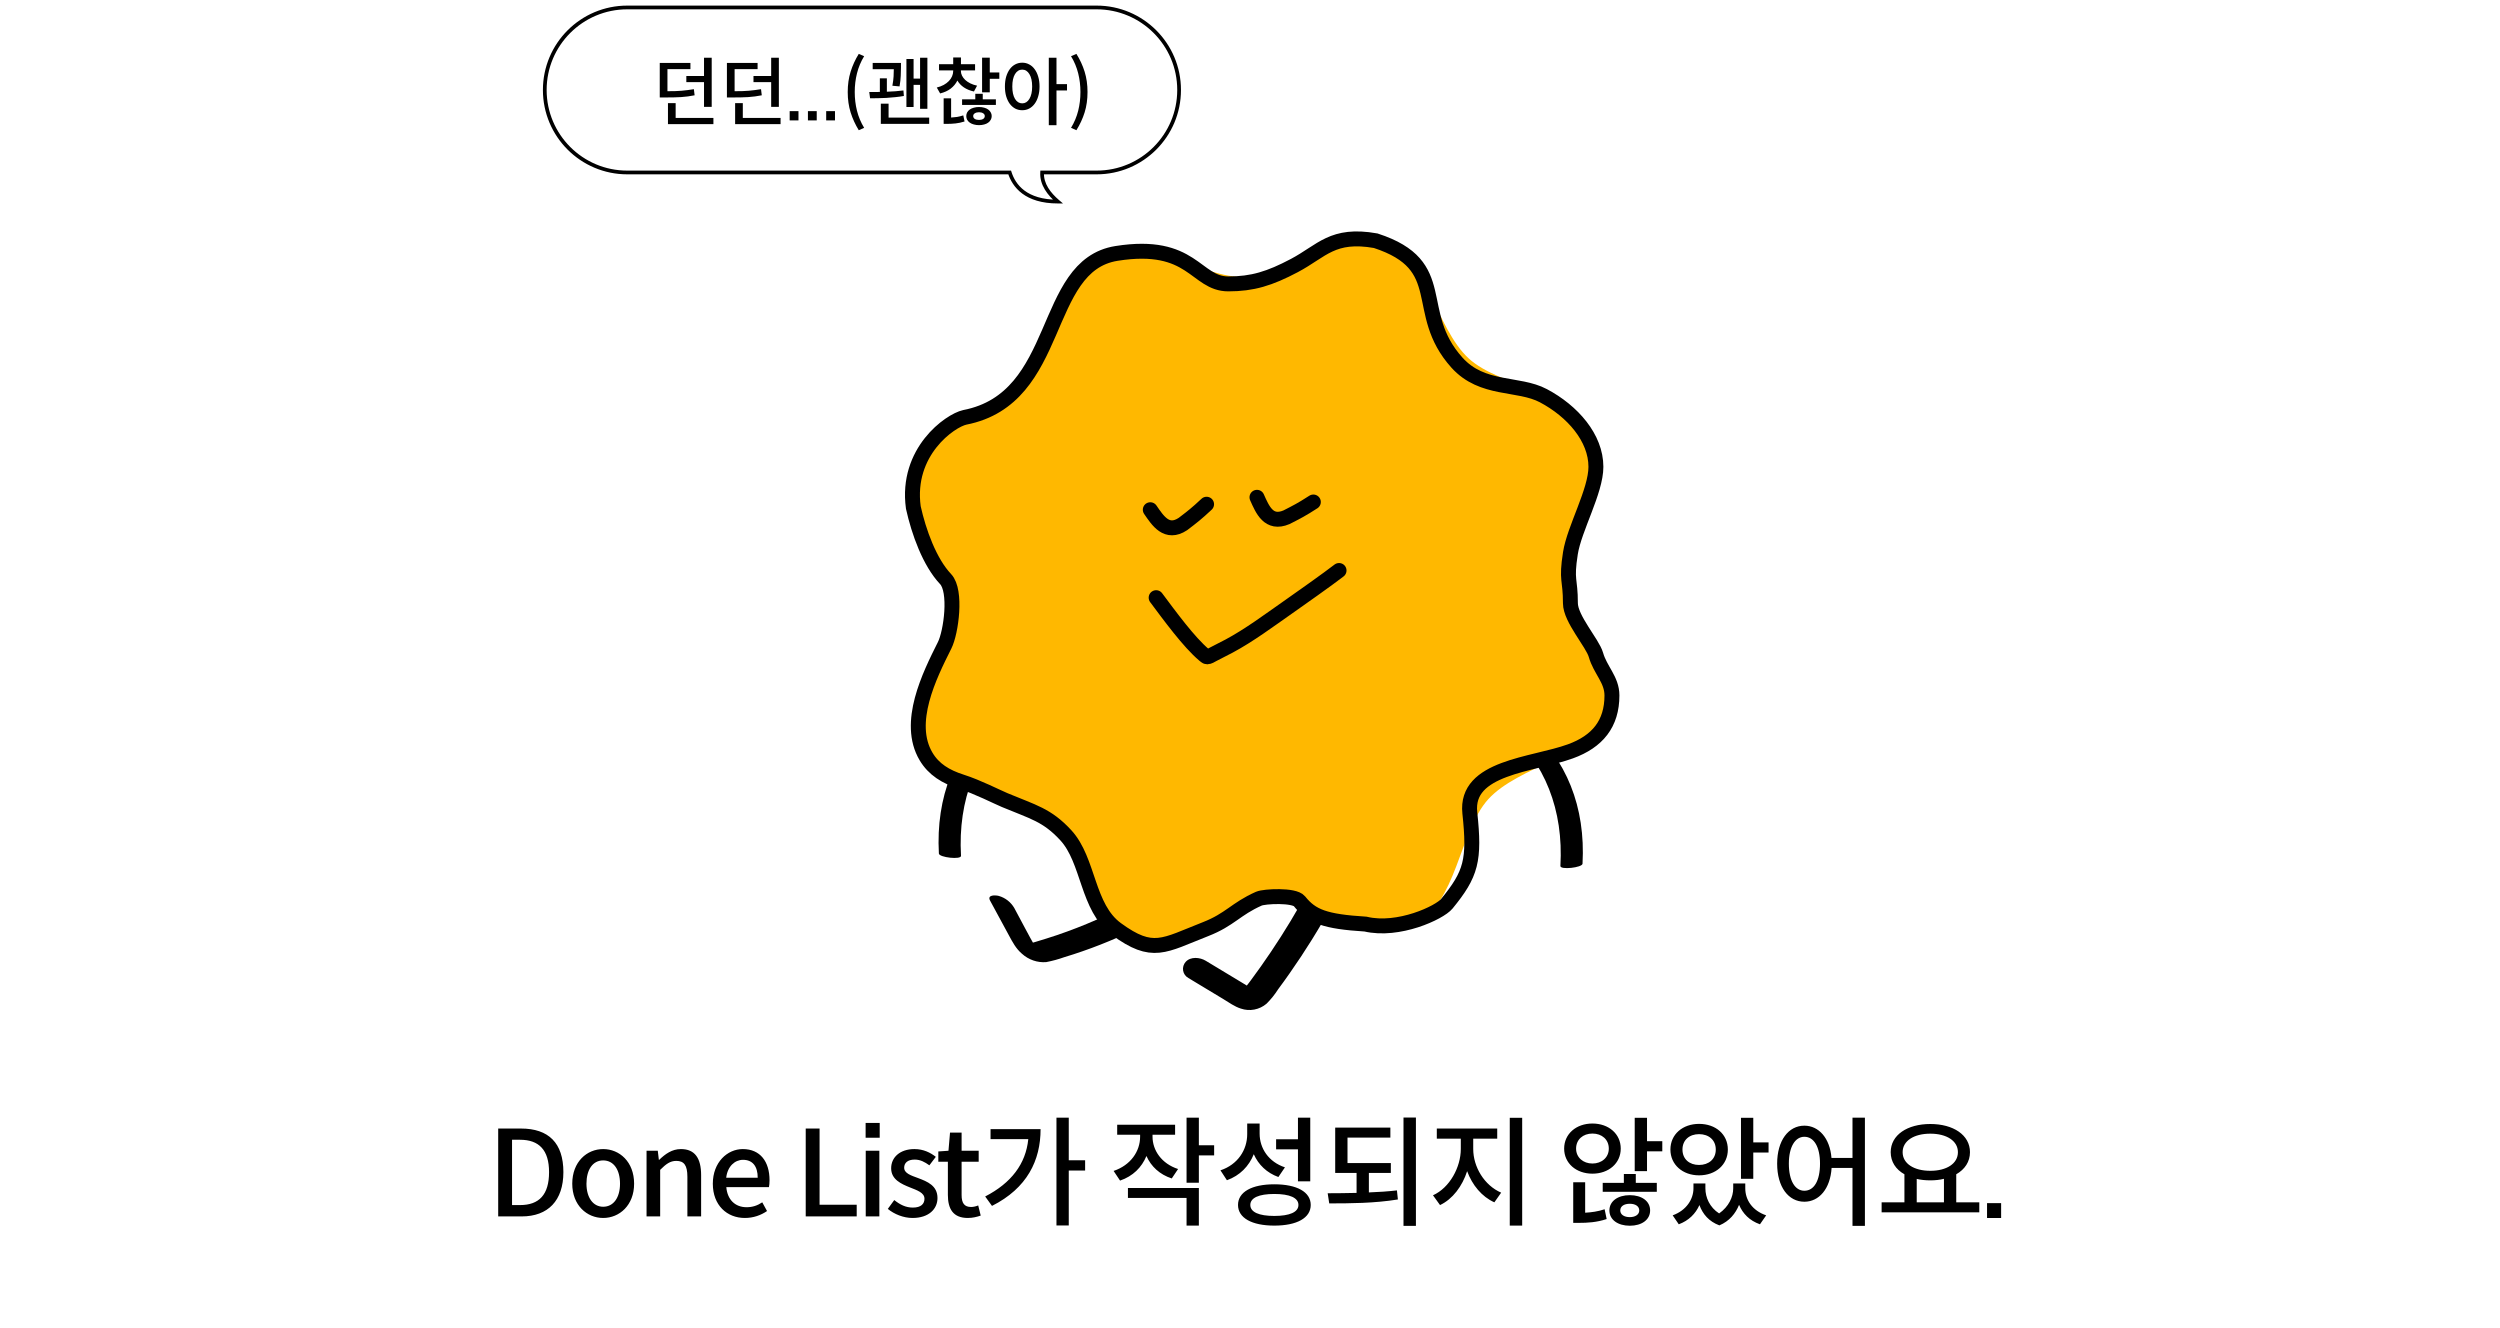 <svg width="335" height="178" viewBox="0 0 335 178" fill="none" xmlns="http://www.w3.org/2000/svg">
<path d="M135.297 23.111L135.536 23.036L135.481 22.861H135.297V23.111ZM141.761 27.013V27.263H142.438L141.924 26.823L141.761 27.013ZM139.645 23.111V22.861H139.409L139.395 23.096L139.645 23.111ZM73.25 12.056C73.25 6.088 78.088 1.25 84.055 1.25V0.75C77.812 0.75 72.75 5.812 72.75 12.056H73.25ZM84.055 22.861C78.088 22.861 73.25 18.023 73.25 12.056H72.75C72.75 18.299 77.812 23.361 84.055 23.361V22.861ZM135.297 22.861H84.055V23.361H135.297V22.861ZM141.761 26.763C139.653 26.763 138.235 26.249 137.279 25.538C136.324 24.826 135.808 23.9 135.536 23.036L135.059 23.186C135.355 24.126 135.922 25.151 136.981 25.939C138.04 26.728 139.57 27.263 141.761 27.263V26.763ZM139.395 23.096C139.297 24.809 140.422 26.197 141.599 27.203L141.924 26.823C140.775 25.84 139.81 24.592 139.894 23.125L139.395 23.096ZM146.945 22.861H139.645V23.361H146.945V22.861ZM157.75 12.056C157.75 18.023 152.912 22.861 146.945 22.861V23.361C153.188 23.361 158.25 18.299 158.25 12.056H157.75ZM146.945 1.25C152.912 1.25 157.75 6.088 157.75 12.056H158.25C158.25 5.812 153.188 0.75 146.945 0.75V1.25ZM84.055 1.25H146.945V0.75H84.055V1.25Z" fill="black"/>
<path d="M94.338 10.18H91.968V11.01H94.338V14.32H95.368V7.74H94.338V10.18ZM93.078 12.77L92.978 11.95C92.698 11.997 92.424 12.037 92.157 12.07C91.891 12.103 91.618 12.133 91.338 12.16C91.058 12.18 90.761 12.197 90.448 12.21C90.141 12.217 89.804 12.22 89.438 12.22V9.26H92.517V8.43H88.407V13.06H89.108C89.528 13.06 89.914 13.057 90.267 13.05C90.621 13.043 90.954 13.03 91.267 13.01C91.581 12.983 91.884 12.953 92.177 12.92C92.471 12.88 92.771 12.83 93.078 12.77ZM95.597 15.8H90.537V13.82H89.507V16.63H95.597V15.8ZM103.337 10.18H100.967V11.01H103.337V14.32H104.367V7.74H103.337V10.18ZM102.077 12.77L101.977 11.95C101.697 11.997 101.423 12.037 101.157 12.07C100.89 12.103 100.617 12.133 100.337 12.16C100.057 12.18 99.76 12.197 99.447 12.21C99.14 12.217 98.803 12.22 98.437 12.22V9.26H101.517V8.43H97.407V13.06H98.107C98.527 13.06 98.913 13.057 99.267 13.05C99.62 13.043 99.953 13.03 100.267 13.01C100.58 12.983 100.883 12.953 101.177 12.92C101.47 12.88 101.77 12.83 102.077 12.77ZM104.597 15.8H99.537V13.82H98.507V16.63H104.597V15.8ZM106.996 16.13V14.89H105.816V16.13H106.996ZM109.442 16.13V14.89H108.262V16.13H109.442ZM111.889 16.13V14.89H110.709V16.13H111.889ZM115.075 17.45L115.795 17.13C115.355 16.403 115.035 15.64 114.835 14.84C114.635 14.04 114.535 13.203 114.535 12.33C114.535 11.463 114.635 10.63 114.835 9.83C115.035 9.023 115.355 8.257 115.795 7.53L115.075 7.22C114.609 7.973 114.245 8.767 113.985 9.6C113.725 10.433 113.595 11.343 113.595 12.33C113.595 13.323 113.725 14.237 113.985 15.07C114.245 15.897 114.609 16.69 115.075 17.45ZM122.42 14.34V11.37H123.29V14.58H124.27V7.74H123.29V10.53H122.42V7.91H121.46V14.34H122.42ZM119.58 11.49L120.54 11.58C120.633 11.04 120.687 10.56 120.7 10.14C120.72 9.72 120.73 9.35 120.73 9.03V8.43H116.94V9.27H119.77C119.77 9.557 119.76 9.88 119.74 10.24C119.72 10.593 119.667 11.01 119.58 11.49ZM121.12 12.86L121.06 12.12C120.72 12.167 120.36 12.203 119.98 12.23C119.607 12.25 119.227 12.27 118.84 12.29V10.5H117.9V12.32C117.633 12.327 117.38 12.33 117.14 12.33H116.48L116.59 13.17C116.89 13.17 117.227 13.167 117.6 13.16C117.973 13.153 118.36 13.14 118.76 13.12C119.16 13.093 119.56 13.06 119.96 13.02C120.367 12.98 120.753 12.927 121.12 12.86ZM124.51 15.76H119.07V13.89H118.03V16.6H124.51V15.76ZM130.509 12.26L130.929 11.48C130.589 11.407 130.286 11.303 130.019 11.17C129.753 11.037 129.526 10.883 129.339 10.71C129.153 10.53 129.009 10.34 128.909 10.14C128.809 9.933 128.759 9.72 128.759 9.5V9.43H130.659V8.6H128.769V7.7H127.729V8.6H125.829V9.43H127.729V9.5C127.729 9.747 127.679 9.987 127.579 10.22C127.479 10.453 127.336 10.667 127.149 10.86C126.963 11.053 126.733 11.227 126.459 11.38C126.186 11.527 125.876 11.643 125.529 11.73L125.979 12.52C126.546 12.38 127.019 12.163 127.399 11.87C127.786 11.57 128.083 11.21 128.289 10.79C128.496 11.15 128.786 11.457 129.159 11.71C129.533 11.963 129.983 12.147 130.509 12.26ZM133.909 9.71H132.629V7.73H131.599V12.37H132.629V10.56H133.909V9.71ZM131.689 13.31V12.57H130.689V13.31H128.919V14.06H133.449V13.31H131.689ZM127.449 15.75V13.18H126.449V16.6H126.919C127.286 16.6 127.659 16.58 128.039 16.54C128.426 16.5 128.829 16.413 129.249 16.28L129.079 15.46C128.799 15.553 128.523 15.623 128.249 15.67C127.976 15.71 127.709 15.737 127.449 15.75ZM131.189 14.34C130.943 14.34 130.713 14.37 130.499 14.43C130.293 14.483 130.113 14.563 129.959 14.67C129.806 14.777 129.686 14.907 129.599 15.06C129.519 15.207 129.479 15.37 129.479 15.55C129.479 15.737 129.519 15.903 129.599 16.05C129.686 16.203 129.806 16.333 129.959 16.44C130.113 16.547 130.293 16.627 130.499 16.68C130.713 16.74 130.943 16.77 131.189 16.77C131.443 16.77 131.673 16.74 131.879 16.68C132.086 16.627 132.263 16.547 132.409 16.44C132.563 16.333 132.679 16.203 132.759 16.05C132.846 15.903 132.889 15.737 132.889 15.55C132.889 15.37 132.846 15.207 132.759 15.06C132.679 14.907 132.563 14.777 132.409 14.67C132.263 14.563 132.086 14.483 131.879 14.43C131.673 14.37 131.443 14.34 131.189 14.34ZM131.189 16.07C130.963 16.07 130.776 16.027 130.629 15.94C130.483 15.847 130.409 15.717 130.409 15.55C130.409 15.39 130.483 15.267 130.629 15.18C130.776 15.087 130.963 15.04 131.189 15.04C131.409 15.04 131.593 15.087 131.739 15.18C131.886 15.267 131.959 15.39 131.959 15.55C131.959 15.717 131.886 15.847 131.739 15.94C131.593 16.027 131.409 16.07 131.189 16.07ZM142.979 12.12V11.27H141.569V7.74H140.539V16.78H141.569V12.12H142.979ZM136.979 8.4C136.639 8.4 136.325 8.477 136.039 8.63C135.759 8.777 135.515 8.99 135.309 9.27C135.109 9.543 134.949 9.877 134.829 10.27C134.715 10.663 134.659 11.103 134.659 11.59C134.659 12.077 134.715 12.517 134.829 12.91C134.949 13.303 135.109 13.637 135.309 13.91C135.515 14.183 135.759 14.397 136.039 14.55C136.325 14.697 136.639 14.77 136.979 14.77C137.319 14.77 137.629 14.697 137.909 14.55C138.195 14.397 138.439 14.183 138.639 13.91C138.845 13.637 139.005 13.303 139.119 12.91C139.239 12.517 139.299 12.077 139.299 11.59C139.299 11.103 139.239 10.663 139.119 10.27C139.005 9.877 138.845 9.543 138.639 9.27C138.439 8.99 138.195 8.777 137.909 8.63C137.629 8.477 137.319 8.4 136.979 8.4ZM136.979 13.85C136.579 13.85 136.255 13.65 136.009 13.25C135.769 12.85 135.649 12.297 135.649 11.59C135.649 10.883 135.769 10.33 136.009 9.93C136.255 9.53 136.579 9.33 136.979 9.33C137.379 9.33 137.699 9.53 137.939 9.93C138.185 10.33 138.309 10.883 138.309 11.59C138.309 12.297 138.185 12.85 137.939 13.25C137.699 13.65 137.379 13.85 136.979 13.85ZM143.518 17.13L144.238 17.45C144.711 16.69 145.078 15.897 145.338 15.07C145.598 14.237 145.728 13.323 145.728 12.33C145.728 11.343 145.598 10.433 145.338 9.6C145.078 8.767 144.711 7.973 144.238 7.22L143.518 7.53C143.958 8.257 144.278 9.023 144.478 9.83C144.678 10.63 144.778 11.463 144.778 12.33C144.778 13.203 144.678 14.04 144.478 14.84C144.278 15.64 143.958 16.403 143.518 17.13Z" fill="black"/>
<path d="M175.354 119.185C173.806 122.058 172.122 124.857 170.299 127.559C169.451 128.821 168.473 130.208 167.622 131.348C167.43 131.605 167.236 131.872 167.029 132.116C166.924 132.237 166.812 132.34 166.699 132.452C166.586 132.564 166.761 132.395 166.78 132.384C166.908 132.322 167.054 132.334 166.849 132.354C167.079 132.331 167.327 132.36 167.543 132.352C167.76 132.343 167.636 132.376 167.524 132.34C167.195 132.221 167.741 132.472 167.441 132.29C167.142 132.108 166.758 131.874 166.419 131.668L161.569 128.742C160.803 128.276 159.547 128.149 158.88 128.89C158.738 129.047 158.633 129.235 158.574 129.438C158.515 129.641 158.502 129.855 158.538 130.064C158.573 130.272 158.656 130.47 158.779 130.642C158.902 130.813 159.063 130.955 159.248 131.055L163.934 133.881C164.674 134.331 165.437 134.89 166.274 135.15C166.853 135.35 167.474 135.395 168.076 135.281C168.678 135.167 169.24 134.899 169.708 134.502C170.299 133.918 170.822 133.268 171.267 132.566C171.799 131.856 172.313 131.135 172.821 130.41C173.857 128.934 174.85 127.431 175.801 125.902C176.887 124.155 177.917 122.374 178.891 120.559C179.341 119.723 178.645 118.78 177.844 118.505C177.042 118.23 175.817 118.32 175.344 119.202L175.354 119.185Z" fill="black"/>
<path d="M152.149 120.67C148.776 122.527 145.246 124.082 141.598 125.318C140.668 125.63 139.736 125.92 138.8 126.201C138.469 126.309 138.13 126.395 137.786 126.457C137.69 126.472 137.593 126.48 137.495 126.483C137.793 126.504 138.085 126.592 138.35 126.741C138.614 126.889 138.845 127.093 139.026 127.34C138.995 127.273 138.756 126.932 138.794 126.995C137.795 125.251 136.877 123.452 135.921 121.687C135.692 121.29 135.389 120.941 135.031 120.661C134.672 120.38 134.264 120.173 133.83 120.052C133.425 119.942 132.232 119.868 132.672 120.684L135.187 125.326C135.684 126.244 136.131 127.109 136.935 127.797C137.378 128.199 137.896 128.507 138.455 128.7C139.014 128.894 139.604 128.969 140.187 128.923C141.012 128.765 141.822 128.545 142.612 128.262C143.43 128.016 144.243 127.752 145.053 127.47C146.668 126.91 148.26 126.285 149.829 125.596C151.622 124.813 153.374 123.948 155.086 123.001C155.766 122.627 154.791 121.663 154.456 121.409C153.937 121.01 152.833 120.303 152.153 120.677L152.149 120.67Z" fill="black"/>
<path d="M201.845 97.657C207.031 102.213 209.523 108.533 209.094 116.042C209.059 116.593 212.028 116.264 212.059 115.737C212.474 108.138 209.924 101.748 204.643 97.153C204.183 96.924 203.513 96.89 202.746 97.057C202.388 97.123 201.511 97.363 201.837 97.644L201.845 97.657Z" fill="black"/>
<path d="M136.024 96.296C130.838 100.851 128.346 107.171 128.775 114.68C128.81 115.231 125.841 114.903 125.81 114.375C125.395 106.776 127.945 100.387 133.226 95.791C133.686 95.562 134.357 95.529 135.123 95.696C135.481 95.761 136.358 96.001 136.032 96.282L136.024 96.296Z" fill="black"/>
<path d="M213.329 57.886C215.935 63.495 209.988 71.18 210.254 77.006C210.523 83.046 217.042 90.169 215.028 95.775C213.014 101.38 203.469 102.638 199.421 107.102C195.519 111.407 195.193 121.143 189.622 123.772C184.052 126.401 176.422 120.408 170.637 120.675C164.644 120.946 157.567 127.512 152.001 125.483C146.434 123.455 145.185 113.842 140.753 109.765C136.478 105.836 126.81 105.507 124.223 99.897C121.636 94.288 127.56 86.603 127.299 80.777C127.03 74.738 120.51 67.615 122.524 62.009C124.539 56.403 134.083 55.145 138.131 50.681C142.033 46.376 142.36 36.64 147.93 34.015C153.5 31.39 161.13 37.376 166.916 37.112C172.912 36.841 179.985 30.276 185.552 32.304C191.118 34.333 192.367 43.945 196.799 48.022C201.051 51.947 210.719 52.276 213.329 57.886Z" fill="#FFB800"/>
<path d="M173.448 35.581C170.136 37.334 167.831 38.043 164.597 38.043C160.171 38.043 159.831 32.335 149.618 33.958C139.406 35.581 142.469 53.362 129.275 55.927C127.316 56.362 121.363 60.511 122.385 68C123.117 71.294 124.561 75.324 126.712 77.601C128.21 79.187 127.45 84.73 126.585 86.461L126.554 86.522C124.548 90.535 121.401 96.829 124.087 101.361C125.111 103.089 126.712 104.085 128.853 104.765C130.994 105.446 133.587 106.777 134.64 107.217C138.422 108.801 140.291 109.186 142.81 111.914C145.948 115.313 145.635 121.606 149.618 124.51C154.479 128.053 155.906 126.712 161.533 124.51C164.845 123.214 165.566 121.809 168.682 120.425C169.431 120.092 173.435 119.899 174.128 120.765C175.759 122.804 177.533 123.489 182.979 123.829C187.405 124.873 192.905 122.289 193.873 121.106C197.144 117.107 197.637 115.285 196.956 108.926C196.295 102.76 205.378 102.519 210.435 100.68C214.072 99.358 216 96.98 216 93.191C216 91.066 214.445 89.818 213.852 87.745C213.398 86.153 210.435 82.92 210.435 80.828C210.435 77.521 209.845 77.89 210.435 74.128C210.956 70.806 213.852 65.82 213.852 62.553C213.852 58.678 210.738 55.102 206.809 53.022C203.453 51.245 198.639 52.379 195.234 48.596C189.107 41.788 194.554 35.581 184.341 32.256C178.554 31.235 177.156 33.617 173.448 35.581Z" stroke="black" stroke-width="2" stroke-linecap="round"/>
<path d="M168.435 66.638C169.168 68.273 170 70.323 172.387 69.314C173.745 68.621 174.426 68.281 175.989 67.268" stroke="black" stroke-width="2" stroke-linecap="round"/>
<path d="M154.138 68.302C155.152 69.778 156.339 71.646 158.506 70.224C159.717 69.299 160.326 68.842 161.682 67.566" stroke="black" stroke-width="2" stroke-linecap="round"/>
<path d="M154.923 80.088C156.738 82.516 159.29 86.02 161.353 87.767C161.415 87.819 161.659 88.02 161.74 88.02C161.992 88.02 162.279 87.826 162.503 87.706C163.239 87.312 163.987 86.956 164.723 86.561C167.43 85.106 170.001 83.182 172.583 81.377C173.942 80.427 178.109 77.484 179.433 76.446" stroke="black" stroke-width="2" stroke-linecap="round"/>
<path d="M66.758 151.224V163H69.91C73.43 163 75.494 160.888 75.494 157.064C75.494 153.16 73.51 151.224 69.814 151.224H66.758ZM69.686 161.48H68.614V152.728H69.686C72.23 152.728 73.574 154.104 73.574 157.064C73.574 160.072 72.262 161.48 69.686 161.48ZM80.826 163.208C83.002 163.208 84.97 161.512 84.97 158.616C84.97 155.672 83.002 153.976 80.826 153.976C78.65 153.976 76.682 155.672 76.682 158.616C76.682 161.512 78.65 163.208 80.826 163.208ZM80.826 161.704C79.466 161.704 78.586 160.472 78.586 158.616C78.586 156.744 79.418 155.496 80.826 155.496C82.234 155.496 83.082 156.744 83.082 158.616C83.082 160.472 82.218 161.704 80.826 161.704ZM86.638 154.2V163H88.462V156.76C89.246 155.976 89.806 155.56 90.622 155.56C91.662 155.56 92.11 156.152 92.11 157.688V163H93.95V157.464C93.95 155.208 93.118 153.976 91.246 153.976C90.046 153.976 89.15 154.632 88.334 155.416H88.286L88.142 154.2H86.638ZM99.806 163.208C100.958 163.208 101.966 162.84 102.782 162.28L102.142 161.112C101.502 161.544 100.83 161.768 100.046 161.768C98.51 161.768 97.47 160.76 97.326 159.08H103.038C103.086 158.84 103.118 158.536 103.118 158.152C103.118 155.656 101.87 153.976 99.534 153.976C97.47 153.976 95.518 155.736 95.518 158.616C95.518 161.512 97.422 163.208 99.806 163.208ZM101.534 157.816H97.31C97.486 156.28 98.478 155.416 99.566 155.416C100.846 155.416 101.534 156.28 101.534 157.816ZM107.967 151.224V163H114.799V161.432H109.823V151.224H107.967ZM117.881 150.472H115.993V152.456H117.881V150.472ZM116.009 163H117.833V154.2H116.009V163ZM122.279 163.208C124.455 163.208 125.623 162.008 125.623 160.536C125.623 158.872 124.263 158.328 123.031 157.864C122.071 157.512 121.159 157.224 121.159 156.472C121.159 155.848 121.607 155.384 122.567 155.384C123.319 155.384 123.911 155.704 124.535 156.152L125.399 155.016C124.679 154.456 123.751 153.976 122.535 153.976C120.599 153.976 119.415 155.08 119.415 156.552C119.415 158.056 120.775 158.648 121.927 159.112C122.887 159.496 123.879 159.816 123.879 160.632C123.879 161.32 123.415 161.816 122.327 161.816C121.367 161.816 120.615 161.432 119.831 160.808L118.967 161.992C119.815 162.696 121.063 163.208 122.279 163.208ZM129.687 163.208C130.327 163.208 130.919 163.064 131.415 162.888L131.079 161.528C130.823 161.64 130.439 161.736 130.135 161.736C129.223 161.736 128.855 161.224 128.855 160.136V155.672H131.143V154.2H128.855V151.768H127.303L127.095 154.2L125.735 154.296V155.672H127.015V160.12C127.015 161.976 127.703 163.208 129.687 163.208ZM145.406 156.856V155.48H143.214V149.768H141.566V164.216H143.214V156.856H145.406ZM139.438 151.304H132.734V152.648H137.79C137.454 155.96 135.518 158.52 132.014 160.328L132.926 161.592C137.646 159.208 139.438 155.496 139.438 151.304ZM162.695 154.824V153.464H160.647V149.768H158.999V158.488H160.647V154.824H162.695ZM157.015 157.912L157.863 156.648C155.639 155.928 154.439 154.136 154.439 152.312V152.056H157.463V150.712H149.703V152.056H152.775V152.312C152.775 154.28 151.511 156.136 149.223 156.904L150.087 158.2C151.815 157.608 152.983 156.44 153.623 154.904C154.247 156.312 155.399 157.384 157.015 157.912ZM151.143 159.192V160.52H158.999V164.232H160.647V159.192H151.143ZM173.926 154.008V158.296H175.574V149.768H173.926V152.664H170.998V154.008H173.926ZM171.302 157.72L172.182 156.424C170.006 155.704 168.79 153.896 168.79 151.896V150.552H167.126V151.976C167.126 154.088 165.862 156.056 163.542 156.824L164.406 158.152C166.15 157.528 167.366 156.264 168.006 154.664C168.63 156.072 169.75 157.16 171.302 157.72ZM170.758 158.696C167.75 158.696 165.894 159.72 165.894 161.464C165.894 163.208 167.75 164.232 170.758 164.232C173.782 164.232 175.638 163.208 175.638 161.464C175.638 159.72 173.782 158.696 170.758 158.696ZM170.758 162.936C168.694 162.936 167.542 162.424 167.542 161.464C167.542 160.504 168.694 159.992 170.758 159.992C172.822 159.992 173.99 160.504 173.99 161.464C173.99 162.424 172.822 162.936 170.758 162.936ZM189.733 149.752H188.069V164.264H189.733V149.752ZM183.429 159.784V157.176H186.373V155.848H180.565V152.44H186.309V151.096H178.917V157.176H181.781V159.848C180.421 159.88 179.141 159.896 177.909 159.896L178.117 161.256C180.853 161.256 184.197 161.24 187.317 160.728L187.189 159.512C185.973 159.656 184.709 159.736 183.429 159.784ZM203.972 149.784H202.308V164.232H203.972V149.784ZM197.412 153.96V152.584H200.628V151.224H192.532V152.584H195.748V153.96C195.748 156.408 194.26 159.16 192.02 160.168L192.964 161.48C194.66 160.68 195.956 158.936 196.596 156.936C197.284 158.808 198.564 160.36 200.244 161.112L201.156 159.816C198.9 158.84 197.412 156.376 197.412 153.96ZM222.748 152.92H220.7V149.784H219.052V156.936H220.7V154.28H222.748V152.92ZM217.18 153.912C217.18 151.944 215.564 150.552 213.388 150.552C211.212 150.552 209.596 151.944 209.596 153.912C209.596 155.88 211.212 157.272 213.388 157.272C215.564 157.272 217.18 155.88 217.18 153.912ZM211.196 153.912C211.196 152.696 212.124 151.896 213.388 151.896C214.652 151.896 215.58 152.696 215.58 153.912C215.58 155.112 214.62 155.912 213.388 155.912C212.156 155.912 211.196 155.112 211.196 153.912ZM219.196 158.504V157.32H217.596V158.504H214.764V159.704H222.012V158.504H219.196ZM212.412 162.504V158.424H210.812V163.864H211.564C212.732 163.864 213.948 163.8 215.292 163.352L215.02 162.04C214.124 162.344 213.244 162.456 212.412 162.504ZM218.396 160.152C216.796 160.152 215.66 160.952 215.66 162.2C215.66 163.448 216.796 164.248 218.396 164.248C219.996 164.248 221.116 163.448 221.116 162.2C221.116 160.952 219.996 160.152 218.396 160.152ZM218.396 163.096C217.644 163.096 217.116 162.76 217.116 162.2C217.116 161.624 217.644 161.304 218.396 161.304C219.116 161.304 219.66 161.624 219.66 162.2C219.66 162.76 219.116 163.096 218.396 163.096ZM236.987 153.08H234.939V149.784H233.291V157.96H234.939V154.44H236.987V153.08ZM227.675 157.496C229.899 157.496 231.531 156.072 231.531 154.04C231.531 151.992 229.899 150.6 227.675 150.6C225.483 150.6 223.835 151.992 223.835 154.04C223.835 156.072 225.483 157.496 227.675 157.496ZM227.675 151.976C228.971 151.976 229.915 152.76 229.915 154.04C229.915 155.32 228.971 156.104 227.675 156.104C226.379 156.104 225.451 155.32 225.451 154.04C225.451 152.76 226.379 151.976 227.675 151.976ZM233.867 159.24V158.584H232.251V159.24C232.251 160.392 231.659 161.688 230.363 162.6C229.099 161.784 228.523 160.472 228.523 159.24V158.584H226.923V159.24C226.923 160.68 225.995 162.184 224.139 162.856L224.955 164.056C226.299 163.56 227.211 162.632 227.723 161.48C228.171 162.696 228.987 163.672 230.395 164.2C231.739 163.64 232.571 162.6 233.035 161.448C233.531 162.616 234.427 163.56 235.835 164.056L236.667 162.856C234.795 162.216 233.867 160.776 233.867 159.24ZM249.898 149.768H248.234V155.16H245.418C245.21 152.52 243.722 150.84 241.786 150.84C239.658 150.84 238.138 152.824 238.138 155.928C238.138 159.064 239.658 161.032 241.786 161.032C243.754 161.032 245.258 159.304 245.434 156.504H248.234V164.264H249.898V149.768ZM241.786 159.56C240.554 159.56 239.706 158.248 239.706 155.928C239.706 153.672 240.554 152.328 241.786 152.328C243.066 152.328 243.882 153.672 243.882 155.928C243.882 158.248 243.066 159.56 241.786 159.56ZM265.225 161.112H262.137V157.352C263.289 156.696 263.977 155.672 263.977 154.392C263.977 152.088 261.737 150.616 258.665 150.616C255.577 150.616 253.353 152.088 253.353 154.392C253.353 155.672 254.041 156.712 255.193 157.352V161.112H252.137V162.456H265.225V161.112ZM258.665 151.912C260.841 151.912 262.361 152.872 262.361 154.392C262.361 155.928 260.841 156.888 258.665 156.888C256.473 156.888 254.953 155.928 254.953 154.392C254.953 152.872 256.473 151.912 258.665 151.912ZM256.841 161.112V157.976C257.401 158.104 258.009 158.168 258.665 158.168C259.305 158.168 259.929 158.104 260.489 157.96V161.112H256.841ZM268.151 163.208V161.224H266.263V163.208H268.151Z" fill="black"/>
</svg>
